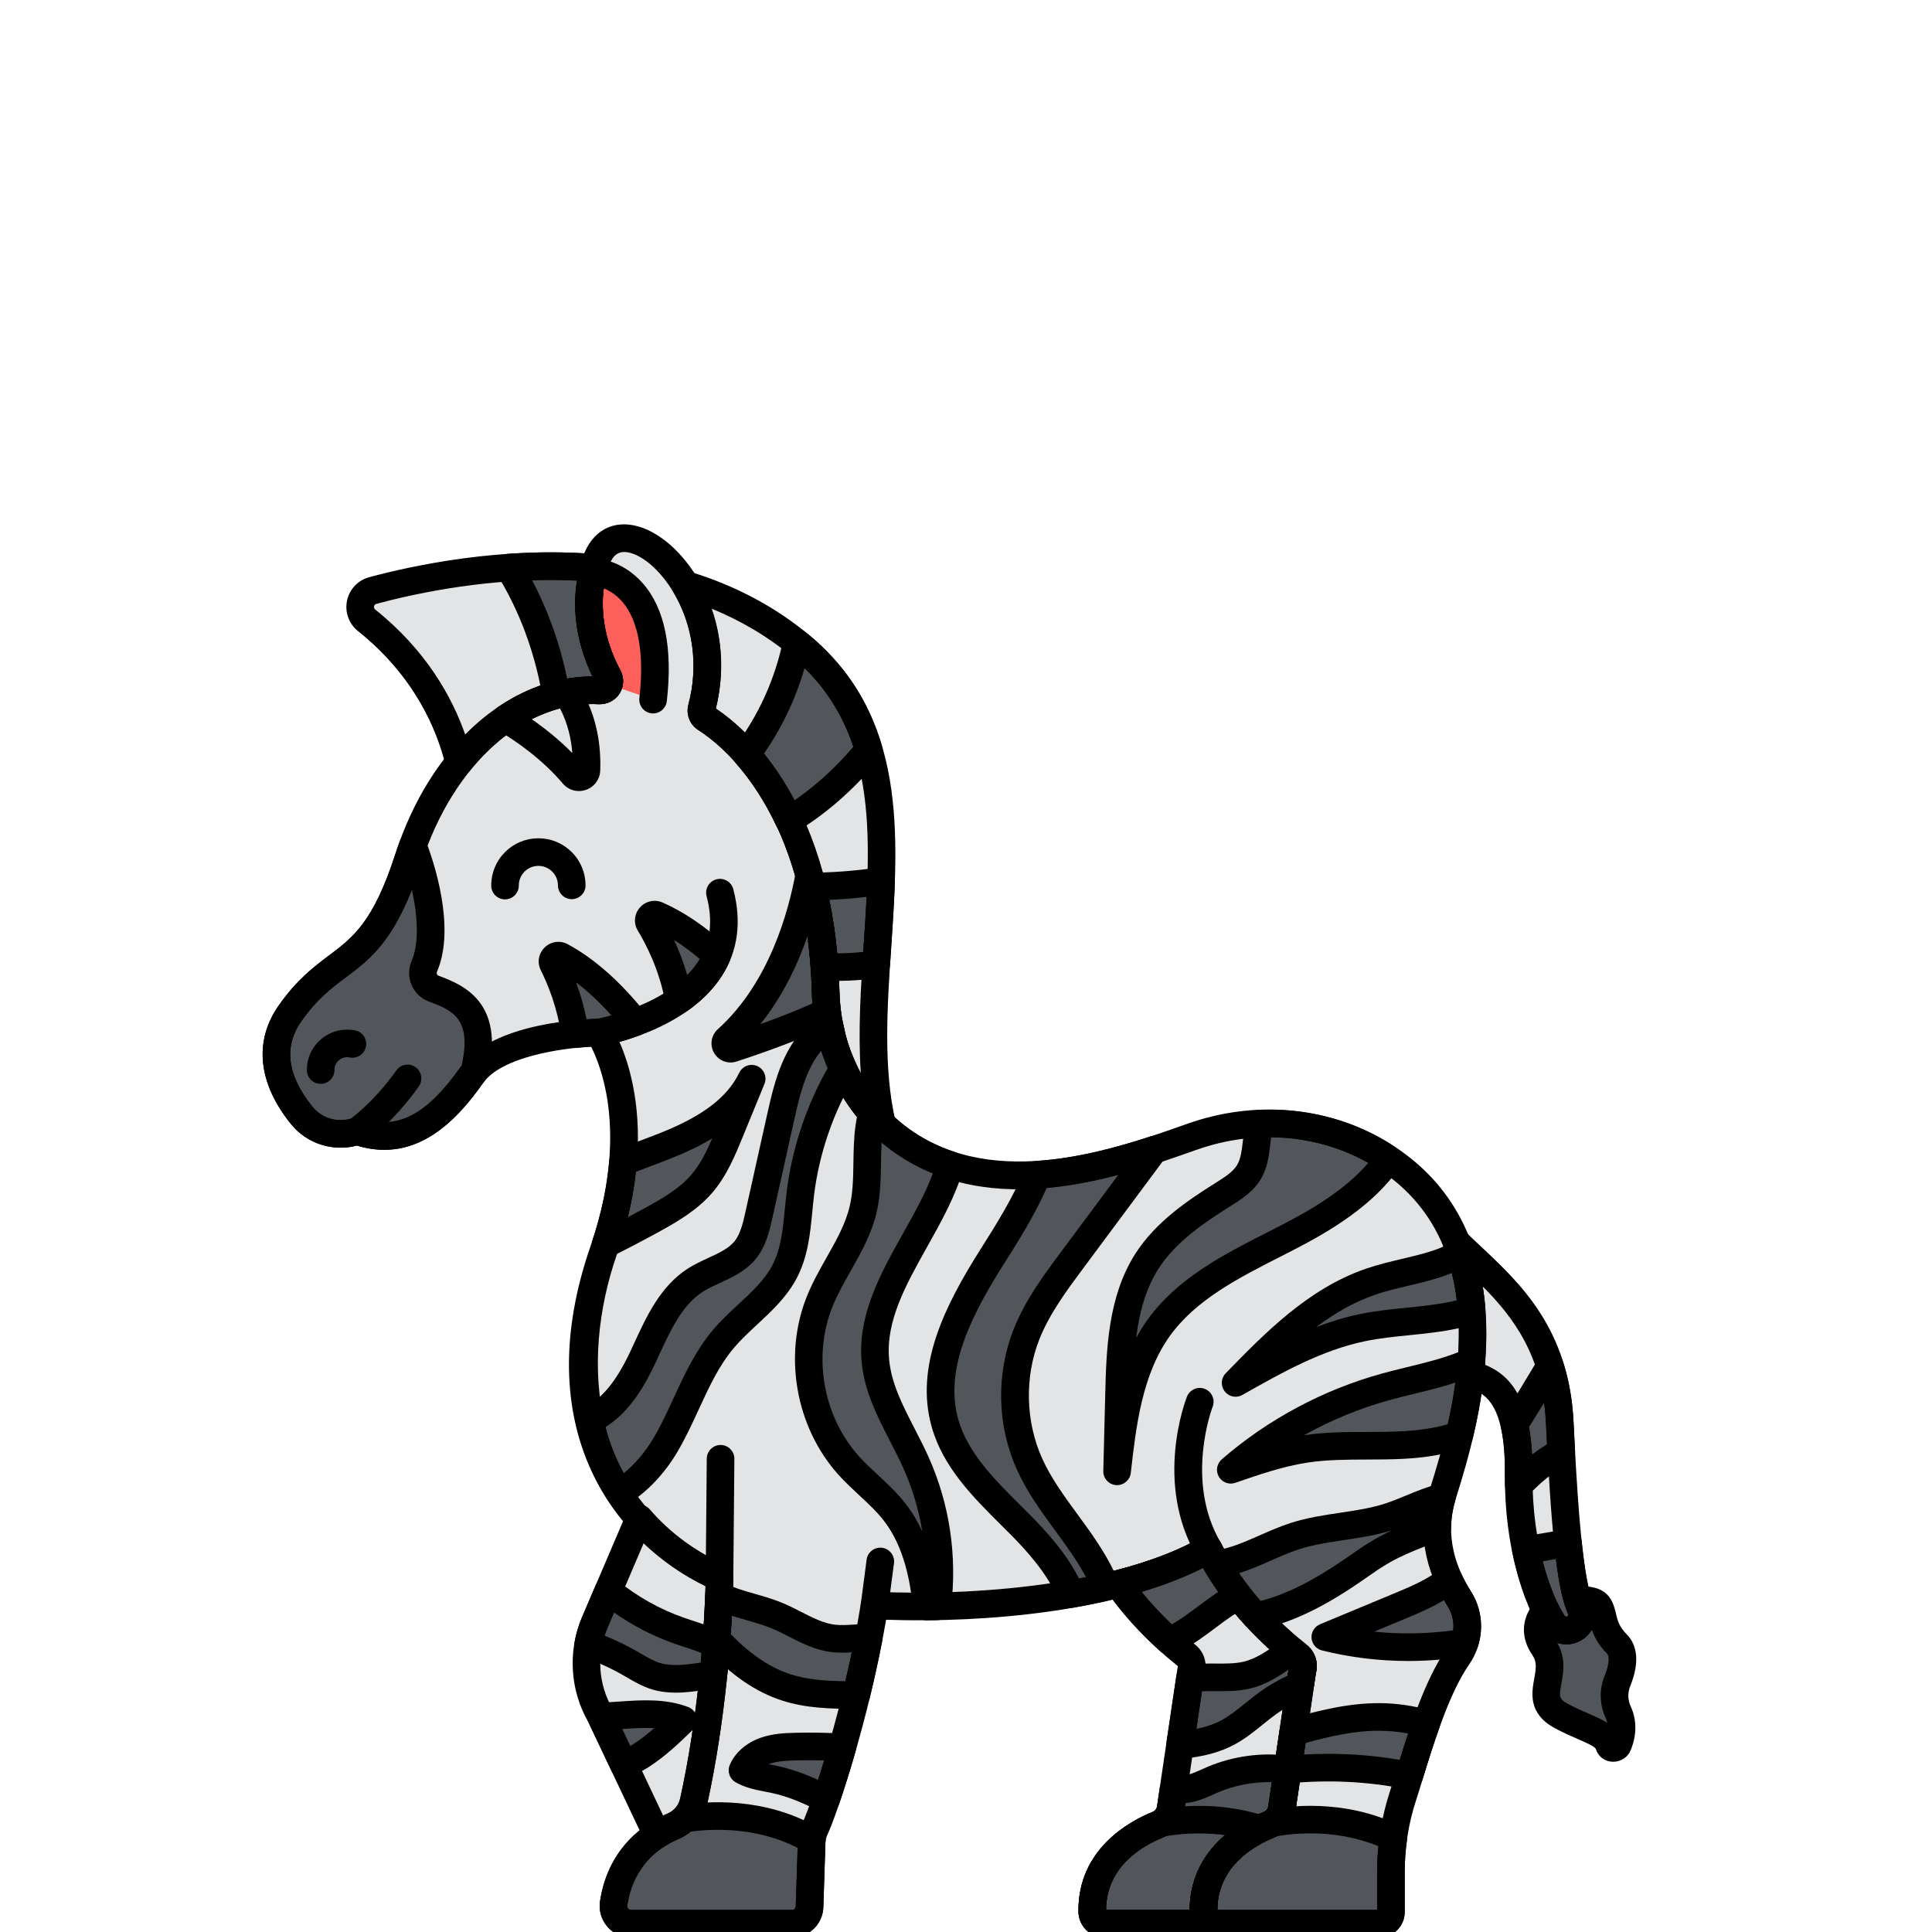 <svg width="350" height="350" xmlns="http://www.w3.org/2000/svg">
 <g>
  <title>background</title>
  <rect x="-1" y="-1" width="352" height="352" id="canvas_background" fill="none"/>
 </g>

 <g>
  <title>Layer 1</title>
  <path d="m109.352,226.549c-10.687,30.804 3.248,51.396 20.994,59.22c-0.164,9.636 -1.425,25.802 -4.678,40.561c-0.442,2.005 -1.805,3.704 -3.696,4.503c-3.607,1.524 -9.474,5.295 -10.798,13.958c-0.297,1.945 1.185,3.71 3.152,3.71l29.144,0c1.721,0 3.132,-1.366 3.188,-3.087l0.374,-11.588c0.028,-0.866 0.23,-1.71 0.595,-2.496c1.841,-3.959 7.824,-21.927 10.798,-40.481c20.487,0.976 45.779,-1.711 60.516,-10.2c3.365,6.576 8.528,13.149 16.208,19.28c0.785,0.627 1.111,1.668 0.793,2.621l-3.722,25.099c-0.233,1.312 -1.113,2.428 -2.35,2.927c-3.83,1.545 -11.954,5.974 -11.846,15.713c0.014,1.217 0.979,2.212 2.197,2.212l29.648,0c1.162,0 2.104,-0.942 2.104,-2.104l0,-7.216c0,-4.689 0.724,-9.349 2.179,-13.806c1.939,-5.943 5.203,-18.43 9.913,-25.22c2.178,-3.14 2.352,-7.299 0.295,-10.52c-2.748,-4.303 -5.448,-10.968 -3.085,-18.645c3.388,-11.01 15.103,-46.309 -11.486,-62.109c-10.216,-6.071 -22.697,-6.894 -33.899,-2.926c-14.03,4.97 -36.072,12.522 -52.659,0.597c-10.635,-7.645 -12.736,-19.593 -12.692,-19.49c-0.585,-2.383 -0.901,-4.83 -0.964,-7.284c-0.875,-34.148 -17.372,-46.863 -21.752,-49.645c-0.625,-0.397 -0.889,-1.155 -0.699,-1.871c5.794,-21.729 -14.938,-39.165 -19.197,-26.466c-2.985,8.9 0.062,16.762 2.256,20.805c0.631,1.162 -0.252,2.543 -1.572,2.475c-14.374,-0.744 -28.364,11.056 -34.606,30.394c-6.732,20.857 -13.139,16.33 -21.438,28.076c-5.024,7.111 -1.47,14.122 2.117,18.548c2.398,2.959 6.404,4.074 10,2.82c8.984,3.146 15.489,-2.663 20.77,-10.138s23.063,-7.718 23.063,-7.718s9.62,14.17 0.835,39.491z" fill="#e3e4e5" id="svg_1"/>
  <path d="m118.314,126.744c2.613,-22.917 -10.854,-23.154 -10.909,-23.155c-2.05,8.153 0.732,15.242 2.777,19.011c0.251,0.462 0.255,0.956 0.095,1.383l8.037,2.761z" fill="#fd605b" id="svg_2"/>
  <path d="m218.025,346.272c-0.099,-9.738 8.034,-14.162 11.857,-15.702c1.229,-0.495 2.105,-1.604 2.336,-2.909l3.724,-25.112c0.318,-0.953 -0.008,-1.994 -0.793,-2.621c-7.679,-6.13 -12.843,-12.703 -16.208,-19.28c-4.581,2.638 -10.191,4.708 -16.35,6.29c3.122,4.443 7.179,8.819 12.405,12.99c0.785,0.627 1.111,1.668 0.793,2.621l-3.724,25.112c-0.232,1.305 -1.107,2.414 -2.336,2.909c-3.823,1.54 -11.956,5.964 -11.857,15.702c0.012,1.225 0.974,2.228 2.199,2.228l20.153,0c-1.226,0 -2.187,-1.003 -2.199,-2.228z" fill="#e3e4e5" id="svg_3"/>
  <path d="m121.972,330.832c1.891,-0.799 3.254,-2.498 3.696,-4.503c3.253,-14.758 4.514,-30.925 4.678,-40.561c-5.45,-2.403 -10.473,-5.994 -14.533,-10.709l-8.065,18.863c-2.347,5.49 -1.951,11.767 1.067,16.918l10.206,21.553c1.052,-0.679 2.069,-1.189 2.951,-1.561z" fill="#e3e4e5" id="svg_4"/>
  <path d="m286.334,291.287c-2.073,-4.471 -2.985,-17.833 -3.777,-33.673c-0.902,-18.041 -11.725,-25.654 -18.742,-32.613c3.111,7.678 3.393,16.2 2.527,23.979c3.859,1.043 8.919,3.232 8.784,18.033c-0.124,13.609 3.744,23.323 6.229,27.081c0.677,1.024 1.923,1.505 3.112,1.197c1.743,-0.452 2.625,-2.369 1.867,-4.004z" fill="#e3e4e5" id="svg_5"/>
  <g fill="#52565b" id="svg_6">
   <path d="m251.974,346.39l0,-7.209c0,-2.091 0.155,-4.174 0.445,-6.238c-9.432,-4.635 -19.265,-3.201 -21.947,-2.681c-0.187,0.118 -0.381,0.225 -0.59,0.309c-3.823,1.54 -11.956,5.964 -11.857,15.702c0.012,1.225 0.974,2.228 2.199,2.228l29.647,0c1.165,-0.001 2.103,-0.946 2.103,-2.111z" id="svg_7"/>
   <path d="m218.025,346.272c-0.086,-8.483 6.073,-12.932 10.19,-14.956c-8.048,-2.605 -15.598,-1.501 -17.896,-1.056c-0.187,0.118 -0.381,0.225 -0.59,0.309c-3.823,1.54 -11.956,5.964 -11.857,15.702c0.012,1.225 0.974,2.228 2.199,2.228l20.153,0c-1.226,0.001 -2.187,-1.002 -2.199,-2.227z" id="svg_8"/>
   <path d="m123.972,329.459c-0.565,0.576 -1.237,1.051 -2,1.373c-3.608,1.524 -9.477,5.297 -10.799,13.964c-0.296,1.942 1.188,3.704 3.153,3.704l29.144,0c1.721,0 3.132,-1.366 3.188,-3.087l0.374,-11.588c0.005,-0.162 0.023,-0.323 0.04,-0.483c-8.954,-5.301 -18.8,-4.567 -23.1,-3.883z" id="svg_9"/>
   <path d="m85.454,194.777c0.152,-0.215 0.317,-0.423 0.489,-0.627c2.603,-10.844 -2.596,-13.244 -7.386,-15.06c-1.624,-0.616 -2.374,-2.437 -1.689,-4.033c3.185,-7.414 -1.131,-19.417 -2.075,-21.864c-0.274,0.748 -0.54,1.504 -0.789,2.277c-6.731,20.857 -13.138,16.33 -21.437,28.076c-5.024,7.111 -1.47,14.122 2.117,18.548c2.398,2.958 6.404,4.074 10,2.82c8.984,3.146 15.489,-2.663 20.77,-10.137z" id="svg_10"/>
   <path d="m104.169,187.35c2.582,-0.266 4.347,-0.291 4.347,-0.291s2.866,-0.498 6.553,-1.862c-3.391,-4.273 -7.991,-9.018 -13.409,-11.944c-0.904,-0.488 -1.915,0.479 -1.455,1.398c1.361,2.72 3.221,7.242 3.964,12.699z" id="svg_11"/>
   <path d="m122.983,181.156c2.871,-2.003 5.447,-4.618 6.903,-8.01c-3.142,-2.866 -6.833,-5.594 -10.867,-7.36c-0.941,-0.412 -1.869,0.636 -1.335,1.513c1.727,2.842 4.224,7.778 5.299,13.857z" id="svg_12"/>
   <path d="m149.576,179.778c-0.212,-8.262 -1.343,-15.259 -2.991,-21.175c-1.262,6.945 -4.917,20.737 -14.863,29.695c-0.772,0.696 -0.066,1.95 0.923,1.629c4.36,-1.414 10.919,-3.717 17.204,-6.596c-0.15,-1.178 -0.242,-2.365 -0.273,-3.553z" id="svg_13"/>
   <path d="m293.011,304.527c0.9,-2.22 1.535,-5.055 -0.092,-6.694c-4.547,-4.579 -0.551,-8.136 -7.113,-7.986c0.168,0.541 0.342,1.039 0.529,1.44c0.758,1.634 -0.124,3.552 -1.868,4.004c-1.189,0.308 -2.434,-0.173 -3.112,-1.197c-0.395,-0.597 -0.827,-1.362 -1.27,-2.252l-0.075,0.026c-0.511,0.529 -0.923,1.142 -1.169,1.841c-0.452,1.288 -0.425,2.886 0.819,4.704c3.318,4.848 -2.757,9.273 3.231,12.479c4.489,2.404 7.916,2.944 8.614,5.259c0.208,0.692 1.306,0.674 1.588,-0.013c0.677,-1.649 1.06,-3.784 0.065,-5.94c-0.825,-1.788 -0.906,-3.802 -0.147,-5.671z" id="svg_14"/>
   <path d="m282.557,257.614c-0.19,-3.802 -0.825,-7.137 -1.768,-10.104c-2.102,3.546 -4.255,7.062 -6.444,10.555c0.521,2.308 0.815,5.23 0.781,8.948c-0.006,0.676 0.005,1.334 0.018,1.99c0.805,-0.743 1.585,-1.528 2.394,-2.252c1.623,-1.452 3.416,-2.673 5.302,-3.752c-0.098,-1.757 -0.191,-3.552 -0.283,-5.385z" id="svg_15"/>
   <path d="m281.354,294.093c0.677,1.024 1.923,1.505 3.112,1.198c1.744,-0.452 2.626,-2.369 1.868,-4.004c-0.986,-2.127 -1.708,-6.284 -2.281,-11.747c-2.539,0.419 -5.078,0.838 -7.616,1.257c1.323,6.378 3.383,10.976 4.917,13.296z" id="svg_16"/>
   <path d="m250.026,311.043c-5.348,-0.045 -10.598,1.286 -15.75,2.744l-1.008,6.799c7.296,-0.718 14.697,-0.368 21.886,1.067c0.05,0.01 0.1,0.022 0.15,0.032c0.85,-2.777 1.87,-6.093 3.061,-9.425c-2.708,-0.778 -5.521,-1.194 -8.339,-1.217z" id="svg_17"/>
   <path d="m262.489,286.2c-2.364,1.921 -5.373,3.275 -8.219,4.46c-4.726,1.967 -9.451,3.935 -14.177,5.902c8.228,2.065 16.882,2.399 25.248,0.996c0.84,-2.625 0.548,-5.533 -0.979,-7.925c-0.65,-1.016 -1.295,-2.169 -1.873,-3.433z" id="svg_18"/>
   <path d="m256.815,277.981c1.18,-0.467 2.369,-0.909 3.562,-1.343c0.026,-1.719 0.281,-3.518 0.826,-5.377c-3.198,0.79 -6.27,2.442 -9.445,3.479c-5.532,1.807 -11.536,1.745 -17.081,3.51c-4.816,1.534 -9.264,4.433 -14.234,5.118c1.875,3.177 4.191,6.339 7.035,9.437c6.206,-1.304 12.018,-4.512 17.3,-8.132c1.887,-1.294 3.738,-2.649 5.726,-3.782c2.014,-1.148 4.155,-2.057 6.311,-2.91z" id="svg_19"/>
   <path d="m251.057,251.231c-10.325,2.839 -19.999,8.017 -28.088,15.033c4.449,-1.539 8.929,-3.086 13.585,-3.783c5.909,-0.885 11.931,-0.376 17.896,-0.717c3.351,-0.191 6.78,-0.697 9.938,-1.801c0.949,-3.984 1.796,-8.527 2.173,-13.293c-4.803,2.189 -10.338,3.14 -15.504,4.561z" id="svg_20"/>
   <path d="m264.592,227.105c-1.497,0.826 -3.106,1.482 -4.729,1.994c-3.802,1.199 -7.778,1.796 -11.549,3.087c-9.741,3.335 -17.297,10.963 -24.475,18.344c7.318,-4.14 14.792,-8.332 23.028,-10.023c5.537,-1.137 11.267,-1.108 16.789,-2.316c0.989,-0.217 1.98,-0.486 2.956,-0.807c-0.267,-3.473 -0.905,-6.939 -2.02,-10.279z" id="svg_21"/>
   <path d="m249.79,208.88c-6.619,-3.934 -14.189,-5.651 -21.745,-5.302c-0.143,1.21 -0.286,2.419 -0.429,3.629c-0.205,1.731 -0.427,3.517 -1.298,5.026c-1.075,1.863 -2.987,3.056 -4.808,4.199c-5.17,3.243 -10.358,6.824 -13.67,11.95c-4.555,7.049 -4.907,15.92 -5.118,24.31c-0.116,4.618 -0.232,9.237 -0.349,13.855c1.023,-9.063 2.209,-18.568 7.524,-25.98c5.622,-7.84 14.887,-12.012 23.461,-16.435c6.868,-3.543 13.915,-7.892 18.174,-14.13c-0.57,-0.379 -1.135,-0.761 -1.742,-1.122z" id="svg_22"/>
   <path d="m199.599,285.853c-3.492,-7.357 -9.717,-13.168 -13.072,-20.588c-3.32,-7.341 -3.532,-16.028 -0.576,-23.523c1.946,-4.933 5.145,-9.253 8.309,-13.51c4.94,-6.647 9.881,-13.295 14.821,-19.942c-6.393,2.08 -13.726,4.04 -21.164,4.518c-2.074,5.139 -5.16,10.081 -8.119,14.754c-5.785,9.138 -11.546,19.838 -8.609,30.247c2.096,7.43 8.188,12.908 13.63,18.385c3.653,3.677 7.254,7.883 9.193,12.586c2.138,-0.374 4.24,-0.797 6.288,-1.272c-0.208,-0.566 -0.447,-1.119 -0.701,-1.655z" id="svg_23"/>
   <path d="m169.798,291.006c1.088,-8.779 -0.209,-17.858 -3.816,-25.94c-2.726,-6.109 -6.774,-11.868 -7.395,-18.529c-1.18,-12.663 10.212,-23.63 13.523,-35.492c-3.072,-1.01 -6.055,-2.464 -8.878,-4.493c-2.068,-1.487 -3.81,-3.137 -5.279,-4.828c-0.198,0.813 -0.366,1.634 -0.482,2.463c-0.697,4.958 0.048,10.085 -1.115,14.956c-1.426,5.974 -5.556,10.918 -7.854,16.614c-3.971,9.842 -1.846,21.863 5.259,29.746c2.653,2.944 5.911,5.327 8.337,8.46c3.744,4.836 5.127,10.896 5.795,17.07c0.633,-0.007 1.268,-0.015 1.905,-0.027z" id="svg_24"/>
   <path d="m152.758,193.63c-1.745,-3.792 -2.239,-6.618 -2.217,-6.568c-0.108,-0.44 -0.197,-0.885 -0.287,-1.33c-2.08,1.316 -3.819,3.259 -5.058,5.405c-2.036,3.523 -2.947,7.565 -3.831,11.537c-1.292,5.806 -2.585,11.613 -3.878,17.419c-0.501,2.249 -1.043,4.588 -2.498,6.374c-2.245,2.757 -6.073,3.545 -9.062,5.471c-4.828,3.111 -7.077,8.864 -9.522,14.061c-2.15,4.57 -5.156,9.344 -9.667,11.254c1.114,4.941 3.02,9.349 5.507,13.196c3.39,-2.023 6.304,-5.267 8.324,-8.696c3.701,-6.283 5.757,-13.576 10.454,-19.153c3.594,-4.266 8.631,-7.393 11.178,-12.355c2.182,-4.253 2.212,-9.231 2.788,-13.976c0.969,-7.98 3.647,-15.741 7.769,-22.639z" id="svg_25"/>
   <path d="m120.969,207.396c-2.675,1.079 -5.426,2.046 -8.112,3.127c-0.365,4.387 -1.308,9.35 -3.121,14.859c2.852,-1.425 5.678,-2.901 8.471,-4.437c3.231,-1.776 6.487,-3.677 8.899,-6.465c2.356,-2.722 3.76,-6.117 5.126,-9.448c1.314,-3.205 2.628,-6.41 3.942,-9.615c-2.856,5.958 -9.078,9.508 -15.205,11.979z" id="svg_26"/>
   <path d="m129.236,303.416c0.19,-1.865 0.352,-3.678 0.49,-5.43c-2.022,-1.139 -4.348,-1.761 -6.562,-2.531c-4.704,-1.634 -9.108,-4.113 -12.967,-7.259l-2.448,5.726c-0.545,1.276 -0.936,2.595 -1.187,3.931c2.566,0.917 5.06,2.033 7.428,3.38c1.562,0.889 3.094,1.877 4.811,2.406c3.353,1.035 6.906,0.203 10.435,-0.223z" id="svg_27"/>
   <path d="m108.862,310.942l4.137,8.737c1.083,-0.457 2.129,-1.011 3.117,-1.64c2.823,-1.797 5.251,-4.138 7.658,-6.462c-4.676,-1.766 -9.869,-0.796 -14.912,-0.635z" id="svg_28"/>
   <path d="m235.535,305.298l0.408,-2.749c0.318,-0.953 -0.008,-1.994 -0.793,-2.621c-0.391,-0.312 -0.771,-0.626 -1.149,-0.941c-2.56,1.836 -5.074,3.743 -8.104,4.469c-3.331,0.798 -7.036,0.099 -10.335,0.632l-1.787,12.048c3.033,-0.266 6,-0.862 8.666,-2.289c2.64,-1.414 4.806,-3.554 7.234,-5.307c1.814,-1.31 3.791,-2.388 5.86,-3.242z" id="svg_29"/>
   <path d="m218.942,280.649c-4.581,2.638 -10.191,4.708 -16.35,6.29c2.466,3.51 5.528,6.977 9.277,10.335c0.311,-0.144 0.619,-0.291 0.923,-0.448c4.1,-2.108 7.547,-5.628 11.563,-7.71c-2.176,-2.799 -3.963,-5.633 -5.413,-8.467z" id="svg_30"/>
   <path d="m218.025,346.272c-0.099,-9.738 8.034,-14.162 11.857,-15.702c1.229,-0.495 2.105,-1.604 2.336,-2.909l1.055,-7.113c-4.588,-0.576 -9.33,0.044 -13.587,1.853c-1.209,0.513 -2.385,1.12 -3.651,1.471c-1.135,0.315 -2.295,0.406 -3.463,0.366l-0.508,3.423c-0.232,1.304 -1.107,2.414 -2.336,2.909c-3.823,1.54 -11.956,5.964 -11.857,15.702c0.013,1.225 0.974,2.228 2.199,2.228l20.153,0c-1.225,0 -2.186,-1.003 -2.198,-2.228z" id="svg_31"/>
   <path d="m152.607,316.542c-2.792,-0.147 -5.59,-0.195 -8.385,-0.133c-1.876,0.041 -3.782,0.135 -5.556,0.749c-1.773,0.614 -3.422,1.822 -4.16,3.547c1.776,1.021 3.879,1.241 5.88,1.677c3.257,0.709 6.318,2.027 9.283,3.57c0.869,-2.538 1.886,-5.745 2.938,-9.41z" id="svg_32"/>
   <path d="m157.388,296.697c-2.088,-0.006 -4.308,0.352 -6.376,0.121c-3.761,-0.418 -6.964,-2.816 -10.476,-4.227c-3.318,-1.333 -7.164,-1.932 -10.284,-3.494c-0.089,2.385 -0.235,5.033 -0.447,7.875c3.621,3.843 7.698,7.121 12.671,8.725c4.051,1.306 8.375,1.378 12.64,1.378c0.808,-3.316 1.582,-6.808 2.272,-10.378z" id="svg_33"/>
  </g>
  <path d="m127.125,128.262c-0.191,0.715 0.074,1.474 0.699,1.87c4.38,2.782 20.878,15.497 21.752,49.645c0.063,2.453 0.379,4.9 0.964,7.284c-0.039,-0.091 1.59,9.167 9.245,16.599c-6.491,-28.139 11.058,-65.007 -14.65,-86.568c-6.417,-5.382 -13.623,-8.936 -21.043,-11.184c3.419,5.665 5.351,13.663 3.033,22.354z" fill="#e3e4e5" id="svg_34"/>
  <path d="m110.183,122.6c-2.105,-3.879 -4.98,-11.277 -2.574,-19.731c-16.454,-1.33 -31.893,1.908 -40.078,4.114c-2.442,0.658 -3.09,3.812 -1.115,5.392c10.917,8.734 15.119,19.05 16.739,25.706c6.989,-8.695 16.141,-13.487 25.457,-13.006c1.319,0.069 2.201,-1.313 1.571,-2.475z" fill="#e3e4e5" id="svg_35"/>
  <path d="m100.758,125.924c2.574,-0.683 5.206,-0.986 7.852,-0.849c1.321,0.068 2.203,-1.313 1.572,-2.475c-2.105,-3.879 -4.98,-11.277 -2.574,-19.731c-5.313,-0.43 -10.515,-0.378 -15.407,-0.044c2.952,4.746 6.784,12.558 8.557,23.099z" fill="#52565b" id="svg_36"/>
  <path d="m145.135,117.092c-0.269,-0.225 -0.547,-0.429 -0.818,-0.648c-1.059,5.198 -3.499,12.784 -9.102,20.214c2.542,2.895 5.289,6.803 7.7,11.951c3.805,-2.306 9.253,-6.334 14.464,-12.771c-2.066,-6.959 -5.792,-13.335 -12.244,-18.746z" fill="#52565b" id="svg_37"/>
  <path d="m147.114,160.599c1.062,4.283 1.844,9.111 2.228,14.522c3.252,0.192 6.45,-0.021 9.397,-0.442c0.323,-5.036 0.709,-10.098 0.878,-15.086c-4.78,0.757 -9.26,0.974 -12.503,1.006z" fill="#52565b" id="svg_38"/>
  <path d="m249.87,351l-29.646,0c-2.565,0 -4.673,-2.109 -4.699,-4.702c-0.116,-11.361 9.349,-16.405 13.423,-18.047c0.072,-0.028 0.134,-0.068 0.196,-0.107c0.261,-0.164 0.549,-0.277 0.852,-0.336c2.967,-0.576 13.432,-2.069 23.526,2.891c0.97,0.477 1.523,1.522 1.373,2.592c-0.279,1.985 -0.42,3.967 -0.42,5.89l0,7.21c-0.001,2.541 -2.066,4.609 -4.605,4.609zm-29.346,-5l28.95,0l0,-6.82c0,-1.549 0.082,-3.128 0.243,-4.717c-7.782,-3.226 -15.544,-2.321 -18.371,-1.821c-0.18,0.096 -0.356,0.178 -0.533,0.248c-3.835,1.546 -10.235,5.296 -10.289,13.11z" id="svg_39"/>
  <path d="m220.224,351l-20.154,0c-2.565,0 -4.673,-2.109 -4.699,-4.702c-0.116,-11.361 9.349,-16.405 13.423,-18.047c0.417,-0.167 0.727,-0.561 0.809,-1.025l3.712,-25.044c0.017,-0.113 0.042,-0.227 0.074,-0.337c-5.117,-4.092 -9.438,-8.623 -12.844,-13.469c-0.472,-0.672 -0.584,-1.532 -0.3,-2.303s0.929,-1.352 1.724,-1.556c6.284,-1.615 11.575,-3.646 15.724,-6.035c0.593,-0.342 1.3,-0.426 1.957,-0.231s1.205,0.649 1.517,1.259c3.478,6.796 8.707,13.009 15.542,18.464c1.535,1.226 2.191,3.255 1.68,5.118l-3.698,24.938c-0.4,2.251 -1.844,4.042 -3.875,4.86c-3.841,1.547 -10.248,5.303 -10.292,13.128c1.239,0.148 2.199,1.203 2.199,2.482c0.001,1.381 -1.119,2.5 -2.499,2.5zm-19.853,-5l15.153,0c0.051,-11.151 9.385,-16.122 13.423,-17.749c0.416,-0.167 0.726,-0.561 0.809,-1.026l3.712,-25.043c0.017,-0.113 0.042,-0.227 0.074,-0.337c-6.62,-5.292 -11.861,-11.275 -15.61,-17.812c-3.23,1.634 -6.958,3.084 -11.134,4.333c2.752,3.406 6.022,6.628 9.757,9.608c1.536,1.227 2.192,3.256 1.68,5.119l-3.698,24.937c-0.399,2.251 -1.843,4.041 -3.875,4.86c-3.837,1.546 -10.237,5.296 -10.291,13.11z" id="svg_40"/>
  <path d="m220.224,351l-20.154,0c-2.565,0 -4.673,-2.109 -4.699,-4.702c-0.116,-11.361 9.349,-16.405 13.423,-18.047c0.072,-0.028 0.134,-0.068 0.197,-0.107c0.261,-0.163 0.549,-0.277 0.851,-0.336c2.295,-0.446 10.458,-1.68 19.143,1.13c0.969,0.314 1.65,1.184 1.724,2.199s-0.477,1.974 -1.391,2.423c-4.005,1.97 -8.756,5.725 -8.793,12.458c1.239,0.148 2.199,1.203 2.199,2.482c0,1.381 -1.12,2.5 -2.5,2.5zm-19.853,-5l15.153,0c0.029,-6.354 3.083,-10.698 6.406,-13.545c-4.863,-0.653 -8.958,-0.128 -10.738,0.188c-0.179,0.095 -0.355,0.177 -0.532,0.247c-3.835,1.546 -10.235,5.296 -10.289,13.11z" id="svg_41"/>
  <path d="m218.944,283.148c-0.86,0 -1.697,-0.443 -2.162,-1.24c-7.756,-13.298 -2.004,-28.259 -1.755,-28.889c0.508,-1.285 1.961,-1.915 3.243,-1.408c1.283,0.506 1.914,1.955 1.41,3.238c-0.052,0.133 -5.092,13.373 1.422,24.539c0.695,1.192 0.292,2.724 -0.9,3.419c-0.397,0.232 -0.83,0.341 -1.258,0.341z" id="svg_42"/>
  <path d="m143.47,351l-29.144,0c-1.657,0 -3.227,-0.722 -4.308,-1.979c-1.089,-1.269 -1.569,-2.945 -1.316,-4.602c1.517,-9.945 8.355,-14.225 12.297,-15.89c0.435,-0.184 0.834,-0.46 1.188,-0.82c0.375,-0.383 0.863,-0.635 1.393,-0.719c4.189,-0.667 14.987,-1.589 24.766,4.2c0.844,0.5 1.318,1.447 1.211,2.423c-0.011,0.098 -0.023,0.195 -0.027,0.295l-0.374,11.586c-0.099,3.087 -2.597,5.506 -5.686,5.506zm-18.375,-19.18c-0.655,0.547 -1.375,0.987 -2.151,1.314c-3.639,1.538 -8.207,4.875 -9.3,12.038c-0.044,0.293 0.085,0.495 0.167,0.59c0.093,0.108 0.258,0.237 0.515,0.237l29.144,0c0.374,0 0.677,-0.293 0.689,-0.667l0.341,-10.56c-7.515,-3.888 -15.564,-3.473 -19.405,-2.952z" id="svg_43"/>
  <path d="m119.02,334.894c-0.229,0 -0.46,-0.031 -0.685,-0.096c-0.692,-0.197 -1.266,-0.684 -1.574,-1.334l-10.16,-21.457c-3.352,-5.792 -3.784,-12.911 -1.151,-19.066l8.065,-18.863c0.339,-0.794 1.064,-1.356 1.917,-1.488c0.854,-0.131 1.713,0.186 2.276,0.84c3.664,4.255 8.383,7.731 13.647,10.053c0.92,0.405 1.508,1.323 1.491,2.33c-0.174,10.249 -1.51,26.417 -4.737,41.056c-0.622,2.821 -2.553,5.165 -5.165,6.268c-0.889,0.376 -1.752,0.833 -2.568,1.359c-0.408,0.262 -0.88,0.398 -1.356,0.398zm2.952,-4.062l0.01,0l-0.01,0zm-5.355,-51.292l-6.57,15.365c-2.027,4.74 -1.681,10.225 0.925,14.672c0.037,0.063 0.071,0.128 0.102,0.193l9.065,19.145c0.285,-0.136 0.572,-0.264 0.861,-0.386c1.121,-0.474 1.953,-1.497 2.227,-2.738c2.982,-13.528 4.308,-28.406 4.584,-38.443c-4.131,-2.014 -7.93,-4.666 -11.194,-7.808z" id="svg_44"/>
  <path d="m130.347,288.269c-0.008,0 -0.015,0 -0.023,0c-1.38,-0.013 -2.49,-1.142 -2.478,-2.522l0.192,-21.497c0.012,-1.373 1.129,-2.478 2.5,-2.478l0.023,0c1.38,0.013 2.49,1.142 2.478,2.522l-0.192,21.497c-0.013,1.373 -1.13,2.478 -2.5,2.478z" id="svg_45"/>
  <path d="m158.428,293.349c-0.109,0 -0.219,-0.007 -0.33,-0.021c-1.369,-0.181 -2.333,-1.437 -2.152,-2.806l1.051,-7.975c0.181,-1.369 1.438,-2.339 2.805,-2.151c1.369,0.181 2.333,1.437 2.152,2.806l-1.051,7.975c-0.165,1.257 -1.239,2.172 -2.475,2.172z" id="svg_46"/>
  <path d="m249.87,351l-29.648,0c-2.561,0 -4.667,-2.102 -4.697,-4.684c-0.126,-11.366 9.337,-16.416 13.411,-18.06c0.423,-0.171 0.739,-0.572 0.824,-1.047l3.71,-25.027c0.017,-0.114 0.042,-0.228 0.074,-0.338c-6.62,-5.292 -11.861,-11.274 -15.609,-17.812c-15.458,7.841 -39.097,10.023 -57.406,9.403c-3.11,17.968 -8.797,34.997 -10.635,38.947c-0.224,0.481 -0.346,0.994 -0.363,1.521l-0.374,11.589c-0.099,3.087 -2.597,5.506 -5.686,5.506l-29.145,0c-1.657,0 -3.227,-0.722 -4.307,-1.979c-1.09,-1.27 -1.57,-2.949 -1.317,-4.608c1.52,-9.943 8.356,-14.22 12.297,-15.884c1.121,-0.474 1.954,-1.497 2.227,-2.738c2.981,-13.528 4.308,-28.406 4.584,-38.443c-16.994,-8.275 -32.137,-29 -20.82,-61.618l2.362,0.819l-2.362,-0.819c4.301,-12.398 3.919,-21.877 2.842,-27.645c-0.771,-4.125 -1.997,-6.995 -2.744,-8.474c-5.403,0.293 -16.215,1.828 -19.591,6.607c-4.59,6.496 -11.914,14.64 -22.84,11.316c-4.364,1.152 -9.057,-0.34 -11.916,-3.867c-6.012,-7.419 -6.799,-15.077 -2.216,-21.564c3.309,-4.683 6.395,-6.999 9.118,-9.043c4.29,-3.221 7.995,-6.002 11.984,-18.358c6.271,-19.429 20.497,-32.16 35.706,-32.16l0.009,0c-2.237,-4.59 -4.794,-12.571 -1.785,-21.541c1.627,-4.853 5.547,-6.992 10.234,-5.583c8.466,2.546 17.962,16.586 13.892,32.942c5.674,3.795 21.524,17.426 22.393,51.354c0.06,2.308 0.36,4.579 0.893,6.752c0.022,0.088 0.039,0.177 0.05,0.265c0.132,0.673 2.34,11.082 11.673,17.791c15.764,11.332 37.424,3.66 50.365,-0.924c12.239,-4.338 25.364,-3.193 36.011,3.134c27.631,16.42 16.513,52.341 12.86,64.145l-0.262,0.849c-2.09,6.791 0.371,12.756 2.803,16.563c2.583,4.045 2.447,9.262 -0.348,13.29c-3.661,5.277 -6.532,14.654 -8.432,20.858c-0.428,1.397 -0.814,2.657 -1.159,3.713c-1.364,4.181 -2.056,8.565 -2.056,13.03l0,7.216c0,2.541 -2.065,4.606 -4.604,4.606zm-29.346,-5l28.95,0l0,-6.82c0,-4.993 0.775,-9.898 2.303,-14.581c0.336,-1.031 0.713,-2.262 1.131,-3.626c1.991,-6.501 5,-16.326 9.104,-22.244c1.642,-2.367 1.737,-5.408 0.242,-7.749c-3,-4.698 -6.02,-12.106 -3.368,-20.726l0.265,-0.855c3.721,-12.023 13.606,-43.962 -10.638,-58.368c-9.365,-5.566 -20.951,-6.557 -31.786,-2.72c-13.863,4.91 -37.066,13.129 -54.954,0.271c-9.342,-6.717 -13.071,-17.123 -13.61,-20.938l-0.05,0.013c-0.619,-2.52 -0.967,-5.149 -1.035,-7.814c-0.834,-32.559 -15.974,-44.665 -20.594,-47.6c-1.539,-0.976 -2.251,-2.835 -1.773,-4.626c3.72,-13.952 -4.593,-25.677 -10.359,-27.41c-2.043,-0.618 -3.295,0.119 -4.054,2.384c-2.702,8.055 0.145,15.247 2.083,18.817c0.721,1.328 0.67,2.944 -0.133,4.219c-0.807,1.279 -2.25,1.995 -3.766,1.945c-13.428,-0.707 -26.338,10.824 -32.097,28.665c-4.476,13.867 -8.976,17.245 -13.74,20.821c-2.664,2 -5.181,3.889 -8.036,7.93c-3.266,4.624 -2.587,9.85 2.018,15.531c1.721,2.125 4.631,2.941 7.235,2.034c0.534,-0.186 1.116,-0.187 1.649,0.001c6.399,2.242 11.752,-0.518 17.902,-9.221c5.847,-8.275 23.12,-8.748 25.07,-8.775c0.864,0.025 1.63,0.4 2.103,1.096c0.421,0.621 10.22,15.509 1.128,41.714c-6.587,18.986 -5.396,45.074 19.641,56.113c0.92,0.405 1.508,1.323 1.491,2.33c-0.174,10.249 -1.51,26.417 -4.737,41.056c-0.622,2.821 -2.553,5.165 -5.165,6.268c-3.638,1.537 -8.205,4.872 -9.3,12.033c-0.045,0.296 0.085,0.5 0.167,0.596c0.093,0.107 0.257,0.236 0.514,0.236l29.145,0c0.374,0 0.677,-0.293 0.689,-0.667l0.374,-11.589c0.039,-1.204 0.317,-2.371 0.827,-3.469c1.83,-3.932 7.668,-21.55 10.598,-39.822c0.201,-1.258 1.312,-2.153 2.587,-2.102c17.902,0.853 44.135,-1.221 59.149,-9.869c0.594,-0.341 1.301,-0.424 1.957,-0.231c0.657,0.194 1.205,0.649 1.517,1.259c3.478,6.796 8.707,13.009 15.542,18.464c1.535,1.226 2.191,3.255 1.68,5.118l-3.695,24.923c-0.401,2.259 -1.85,4.056 -3.887,4.879c-3.837,1.547 -10.23,5.297 -10.284,13.106z" id="svg_47"/>
  <path d="m64.687,207.414c-0.8,0 -1.587,-0.383 -2.07,-1.095c-0.775,-1.142 -0.479,-2.694 0.66,-3.471c0.098,-0.068 4.363,-3.05 8.512,-8.923c0.797,-1.128 2.358,-1.396 3.484,-0.6c1.128,0.797 1.396,2.356 0.6,3.484c-4.734,6.701 -9.579,10.033 -9.783,10.172c-0.431,0.293 -0.92,0.433 -1.403,0.433z" id="svg_48"/>
  <path d="m118.317,129.244c-0.094,0 -0.19,-0.005 -0.286,-0.016c-1.372,-0.157 -2.357,-1.396 -2.201,-2.768c0.911,-7.989 -0.152,-14.013 -3.073,-17.418c-2.406,-2.805 -5.297,-2.949 -5.419,-2.954c-1.367,-0.054 -2.454,-1.197 -2.417,-2.565c0.037,-1.355 1.13,-2.434 2.482,-2.434l0.036,0c0.206,0.003 5.089,0.122 8.992,4.558c3.998,4.543 5.467,11.736 4.368,21.38c-0.147,1.276 -1.228,2.217 -2.482,2.217z" id="svg_49"/>
  <path d="m108.514,189.559c-1.195,0 -2.251,-0.859 -2.461,-2.076c-0.234,-1.361 0.68,-2.653 2.04,-2.888c0.129,-0.022 13.268,-2.396 18.462,-10.489c2.168,-3.378 2.643,-7.223 1.452,-11.754c-0.351,-1.336 0.447,-2.702 1.782,-3.054c1.34,-0.349 2.703,0.447 3.054,1.782c1.547,5.886 0.843,11.184 -2.091,15.744c-6.4,9.946 -21.185,12.591 -21.811,12.698c-0.144,0.025 -0.286,0.037 -0.427,0.037z" id="svg_50"/>
  <path d="m58.091,196.354c-1.375,0 -2.492,-1.11 -2.5,-2.487c-0.011,-2.14 0.912,-4.169 2.531,-5.567c1.621,-1.398 3.764,-2.01 5.876,-1.692l0.227,0.035c1.364,0.212 2.299,1.489 2.088,2.854s-1.48,2.297 -2.854,2.088l-0.221,-0.034c-0.911,-0.146 -1.549,0.275 -1.849,0.535c-0.3,0.259 -0.804,0.832 -0.799,1.757c0.007,1.381 -1.106,2.506 -2.487,2.513c-0.003,-0.002 -0.007,-0.002 -0.012,-0.002z" id="svg_51"/>
  <path d="m91.487,162.93c-1.377,0 -2.495,-1.113 -2.5,-2.491c-0.008,-2.283 0.875,-4.433 2.483,-6.053c1.609,-1.619 3.752,-2.515 6.036,-2.522l0.028,0c2.272,0 4.411,0.881 6.023,2.483c1.62,1.609 2.516,3.753 2.523,6.036c0.004,1.381 -1.111,2.503 -2.492,2.508c-0.002,0 -0.005,0 -0.008,0c-1.377,0 -2.496,-1.114 -2.5,-2.492c-0.003,-0.947 -0.375,-1.837 -1.047,-2.505c-0.669,-0.664 -1.557,-1.03 -2.5,-1.03c-0.004,0 -0.007,0 -0.012,0c-0.947,0.003 -1.836,0.375 -2.504,1.047c-0.667,0.672 -1.034,1.563 -1.03,2.511c0.004,1.381 -1.111,2.504 -2.492,2.509c-0.002,-0.001 -0.005,-0.001 -0.008,-0.001z" id="svg_52"/>
  <path d="m159.786,206.16c-0.635,0 -1.264,-0.241 -1.743,-0.706c-6.294,-6.112 -9.418,-14.268 -9.868,-17.812l-0.063,0.016c-0.619,-2.52 -0.967,-5.149 -1.035,-7.815c-0.834,-32.558 -15.974,-44.664 -20.594,-47.599c-1.538,-0.976 -2.251,-2.834 -1.773,-4.624c1.862,-6.987 0.857,-14.43 -2.758,-20.419c-0.535,-0.886 -0.469,-2.01 0.167,-2.827c0.635,-0.816 1.709,-1.157 2.699,-0.857c8.332,2.524 15.708,6.447 21.924,11.66c17.501,14.679 16.085,35.819 14.716,56.264c-0.724,10.802 -1.471,21.972 0.763,31.659c0.249,1.08 -0.243,2.194 -1.208,2.739c-0.384,0.216 -0.807,0.321 -1.227,0.321zm-6.768,-19.43c0.073,0.372 0.767,3.677 2.929,7.694c-0.53,-7.617 0.002,-15.56 0.522,-23.319c1.345,-20.083 2.615,-39.052 -12.94,-52.099c-4.293,-3.6 -9.204,-6.533 -14.652,-8.756c1.998,5.723 2.306,12.052 0.805,18.109c5.673,3.794 21.525,17.423 22.394,51.353c0.06,2.309 0.36,4.58 0.893,6.753c0.021,0.089 0.037,0.178 0.049,0.265zm-25.893,-58.467l0.01,0l-0.01,0z" id="svg_53"/>
  <path d="m83.153,140.581c-0.181,0 -0.363,-0.02 -0.543,-0.06c-0.929,-0.207 -1.661,-0.924 -1.886,-1.849c-1.606,-6.599 -5.664,-16.179 -15.872,-24.346c-1.656,-1.325 -2.416,-3.437 -1.983,-5.512c0.432,-2.068 1.968,-3.695 4.01,-4.246c7.997,-2.154 23.944,-5.562 40.931,-4.192c0.746,0.061 1.426,0.452 1.853,1.067s0.555,1.389 0.35,2.109c-2.192,7.702 0.542,14.492 2.367,17.854c0.721,1.328 0.67,2.944 -0.133,4.219c-0.807,1.279 -2.25,1.995 -3.766,1.945c-8.33,-0.427 -16.864,3.97 -23.379,12.075c-0.48,0.6 -1.201,0.936 -1.949,0.936zm16.615,-35.521c-13.266,0 -25.125,2.596 -31.588,4.338c-0.228,0.062 -0.368,0.209 -0.416,0.439c-0.034,0.163 -0.024,0.396 0.212,0.586c9.203,7.363 13.902,15.798 16.298,22.647c6.7,-6.772 14.867,-10.523 23.068,-10.527c-1.859,-3.819 -3.985,-10.1 -2.805,-17.368c-1.604,-0.078 -3.197,-0.115 -4.769,-0.115zm8.217,18.733l0.01,0l-0.01,0z" id="svg_54"/>
  <path d="m100.758,128.424c-0.476,0 -0.947,-0.136 -1.354,-0.398c-0.591,-0.381 -0.994,-0.993 -1.111,-1.687c-1.712,-10.179 -5.412,-17.688 -8.214,-22.193c-0.463,-0.745 -0.502,-1.679 -0.102,-2.46c0.399,-0.78 1.18,-1.295 2.055,-1.354c5.472,-0.374 10.779,-0.357 15.779,0.046c0.746,0.061 1.426,0.452 1.853,1.067s0.555,1.389 0.35,2.109c-2.192,7.702 0.542,14.492 2.367,17.854c0.721,1.328 0.67,2.944 -0.133,4.219c-0.807,1.279 -2.25,1.995 -3.766,1.945c-2.323,-0.123 -4.707,0.139 -7.083,0.769c-0.212,0.055 -0.427,0.083 -0.641,0.083zm-4.362,-23.307c2.334,4.417 4.815,10.403 6.346,17.82c1.538,-0.261 3.076,-0.393 4.601,-0.395c-1.859,-3.819 -3.985,-10.099 -2.805,-17.367c-2.641,-0.128 -5.362,-0.148 -8.142,-0.058z" id="svg_55"/>
  <path d="m142.916,151.109c-0.243,0 -0.487,-0.035 -0.724,-0.107c-0.679,-0.205 -1.239,-0.689 -1.54,-1.332c-2.018,-4.31 -4.479,-8.132 -7.315,-11.362c-0.782,-0.891 -0.831,-2.208 -0.117,-3.154c5.361,-7.109 7.662,-14.369 8.648,-19.208c0.174,-0.855 0.782,-1.558 1.604,-1.854c0.822,-0.294 1.737,-0.141 2.417,0.407l0.306,0.24c0.183,0.143 0.366,0.285 0.545,0.435c0.001,0.001 0.002,0.002 0.003,0.003c6.371,5.345 10.635,11.87 13.034,19.95c0.235,0.79 0.065,1.645 -0.454,2.285c-5.489,6.778 -11.248,10.993 -15.111,13.335c-0.396,0.239 -0.844,0.362 -1.296,0.362zm-4.532,-14.565c2.049,2.545 3.897,5.373 5.522,8.448c3.083,-2.118 6.913,-5.263 10.681,-9.701c-1.849,-5.565 -4.755,-10.263 -8.829,-14.262c-1.303,4.505 -3.54,10.002 -7.374,15.515z" id="svg_56"/>
  <path d="m151.785,177.691c-0.878,0 -1.742,-0.025 -2.59,-0.075c-1.253,-0.074 -2.257,-1.066 -2.346,-2.319c-0.355,-5.008 -1.082,-9.751 -2.16,-14.097c-0.185,-0.742 -0.019,-1.527 0.45,-2.133c0.468,-0.604 1.188,-0.961 1.953,-0.969c2.903,-0.028 7.365,-0.22 12.136,-0.976c0.738,-0.118 1.488,0.102 2.047,0.597c0.559,0.494 0.868,1.212 0.843,1.958c-0.133,3.917 -0.401,7.922 -0.66,11.796l-0.222,3.365c-0.076,1.182 -0.97,2.147 -2.142,2.314c-2.511,0.36 -4.96,0.539 -7.309,0.539zm-0.135,-5.001c1.519,0.035 3.109,-0.076 4.73,-0.241l0.086,-1.31c0.191,-2.851 0.386,-5.773 0.527,-8.662c-2.469,0.293 -4.782,0.455 -6.769,0.54c0.635,3.082 1.112,6.319 1.426,9.673z" id="svg_57"/>
  <path d="m69.616,208.305c-1.563,0 -3.216,-0.239 -4.959,-0.77c-4.367,1.152 -9.057,-0.34 -11.916,-3.867c-6.012,-7.419 -6.799,-15.077 -2.216,-21.564c3.309,-4.683 6.395,-7 9.118,-9.043c4.29,-3.221 7.995,-6.002 11.983,-18.357c0.259,-0.804 0.536,-1.59 0.82,-2.368c0.357,-0.979 1.284,-1.632 2.326,-1.642l0.022,0c1.033,0 1.959,0.635 2.332,1.6c1.36,3.521 5.526,15.638 2.041,23.75c-0.082,0.19 -0.05,0.344 -0.01,0.439c0.054,0.127 0.151,0.218 0.288,0.271c4.243,1.608 12.141,4.604 8.93,17.979c-0.091,0.38 -0.27,0.732 -0.521,1.03c-0.126,0.148 -0.247,0.3 -0.358,0.457c-3.857,5.459 -9.644,12.085 -17.88,12.085zm-4.932,-5.891c0.279,0 0.559,0.047 0.826,0.141c6.399,2.242 11.752,-0.518 17.902,-9.221c0,0 0,0 0,-0.001c0.072,-0.103 0.147,-0.203 0.224,-0.304c1.91,-8.615 -1.746,-10.002 -5.965,-11.602c-1.421,-0.539 -2.528,-1.603 -3.118,-2.993c-0.586,-1.382 -0.579,-2.973 0.019,-4.365c1.416,-3.295 1.086,-8.189 0.041,-12.873c-3.896,9.803 -7.833,12.758 -11.969,15.862c-2.664,2 -5.181,3.889 -8.036,7.93c-3.266,4.624 -2.587,9.85 2.018,15.531c1.721,2.125 4.631,2.941 7.235,2.034c0.266,-0.092 0.545,-0.139 0.823,-0.139z" id="svg_58"/>
  <path d="m104.874,143.304c-1.104,0 -2.167,-0.477 -2.912,-1.354c-3.767,-4.438 -8.431,-7.673 -11.68,-9.605c-0.734,-0.437 -1.194,-1.217 -1.221,-2.07c-0.026,-0.854 0.385,-1.662 1.09,-2.144c3.814,-2.603 7.871,-4.318 12.058,-5.102c0.992,-0.188 1.999,0.243 2.552,1.089c3.565,5.452 4.128,11.434 3.973,15.491c-0.061,1.592 -1.077,2.959 -2.589,3.48c-0.419,0.145 -0.848,0.215 -1.271,0.215zm-8.562,-13.024c2.342,1.624 4.935,3.677 7.368,6.147c-0.194,-2.487 -0.796,-5.354 -2.241,-8.105c-1.738,0.456 -3.451,1.111 -5.127,1.958z" id="svg_59"/>
  <path d="m104.167,189.85c-1.235,0 -2.304,-0.912 -2.474,-2.162c-0.693,-5.084 -2.407,-9.288 -3.723,-11.92c-0.695,-1.389 -0.411,-3.051 0.708,-4.135c1.122,-1.09 2.797,-1.322 4.172,-0.58c4.864,2.627 9.635,6.863 14.179,12.59c0.498,0.627 0.665,1.456 0.449,2.228s-0.789,1.393 -1.54,1.671c-3.857,1.427 -6.867,1.959 -6.993,1.98c-0.129,0.022 -0.262,0.035 -0.393,0.037c-0.017,0 -1.703,0.027 -4.126,0.277c-0.087,0.01 -0.174,0.014 -0.259,0.014zm0.196,-11.88c0.722,1.951 1.403,4.206 1.893,6.693c0.96,-0.065 1.661,-0.09 2,-0.1c0.358,-0.07 1.267,-0.26 2.51,-0.604c-2.112,-2.363 -4.251,-4.364 -6.403,-5.989z" id="svg_60"/>
  <path d="m122.982,183.656c-0.324,0 -0.65,-0.062 -0.958,-0.19c-0.789,-0.327 -1.355,-1.034 -1.504,-1.875c-1.043,-5.904 -3.563,-10.675 -4.973,-12.992c-0.808,-1.328 -0.66,-3.009 0.366,-4.182c1.029,-1.177 2.679,-1.549 4.109,-0.921c3.819,1.673 7.705,4.298 11.548,7.802c0.787,0.718 1.033,1.855 0.613,2.834c-1.485,3.46 -4.1,6.514 -7.77,9.074c-0.426,0.298 -0.927,0.45 -1.431,0.45zm-0.876,-13.381c0.868,1.856 1.712,3.996 2.393,6.369c0.908,-0.921 1.668,-1.891 2.278,-2.904c-1.565,-1.327 -3.125,-2.484 -4.671,-3.465z" id="svg_61"/>
  <path d="m132.333,192.478c-1.203,0 -2.337,-0.63 -2.969,-1.726c-0.826,-1.432 -0.544,-3.204 0.687,-4.312c9.297,-8.374 12.809,-21.314 14.075,-28.283c0.208,-1.146 1.181,-1.996 2.345,-2.05c1.152,-0.077 2.21,0.704 2.523,1.826c1.844,6.62 2.881,13.948 3.082,21.781c0.028,1.092 0.114,2.202 0.255,3.299c0.14,1.085 -0.443,2.136 -1.438,2.591c-6.382,2.925 -13.025,5.259 -17.475,6.701c-0.36,0.117 -0.726,0.173 -1.085,0.173zm13.944,-22.854c-1.798,5.18 -4.498,10.89 -8.533,15.914c2.935,-1.06 6.195,-2.324 9.435,-3.748c-0.051,-0.651 -0.085,-1.302 -0.102,-1.948c0,0 0,0 0,-0.001c-0.09,-3.526 -0.358,-6.939 -0.8,-10.217z" id="svg_62"/>
  <path d="m283.75,297.882c-1.773,0 -3.469,-0.881 -4.48,-2.408c-3.141,-4.751 -6.766,-15.061 -6.644,-28.483c0.125,-13.688 -4.296,-14.883 -6.937,-15.598c-1.19,-0.322 -1.968,-1.464 -1.832,-2.689c0.981,-8.819 0.188,-16.478 -2.359,-22.764c-0.446,-1.1 -0.057,-2.362 0.932,-3.02c0.988,-0.658 2.303,-0.53 3.146,0.306c0.888,0.88 1.837,1.771 2.82,2.692c7.05,6.614 15.823,14.845 16.659,31.571c0.491,9.83 1.406,28.128 3.548,32.746l0,0.001c0.677,1.462 0.673,3.133 -0.013,4.583c-0.68,1.438 -1.954,2.492 -3.496,2.892c-0.447,0.115 -0.898,0.171 -1.344,0.171zm-14.727,-50.643c4.6,1.868 8.726,6.298 8.603,19.796c-0.12,13.149 3.598,22.329 5.814,25.68c0.088,0.135 0.246,0.194 0.4,0.156c0.039,-0.011 0.16,-0.042 0.229,-0.189c0.036,-0.075 0.064,-0.196 -0.004,-0.344c-2.133,-4.601 -3.084,-16.17 -4.005,-34.599c-0.604,-12.098 -5.867,-19.083 -11.458,-24.692c0.707,4.363 0.848,9.106 0.421,14.192z" id="svg_63"/>
  <path d="m292.26,319.16c-0.057,0 -0.113,-0.001 -0.17,-0.004c-1.413,-0.069 -2.583,-0.967 -2.98,-2.286c-0.139,-0.462 -1.878,-1.219 -3.276,-1.827c-1.215,-0.528 -2.592,-1.128 -4.123,-1.947c-4.935,-2.643 -4.233,-6.464 -3.768,-8.992c0.349,-1.9 0.505,-3.036 -0.346,-4.279c-1.941,-2.836 -1.678,-5.341 -1.115,-6.943c0.352,-1.001 0.934,-1.926 1.729,-2.75c0.27,-0.279 0.601,-0.492 0.966,-0.621c1.191,-0.418 2.582,0.088 3.145,1.217c0.393,0.79 0.78,1.477 1.118,1.987c0.089,0.134 0.246,0.195 0.4,0.157c0.039,-0.011 0.16,-0.042 0.229,-0.189c0.036,-0.075 0.064,-0.196 -0.004,-0.344c-0.212,-0.458 -0.418,-1.014 -0.647,-1.748c-0.233,-0.749 -0.101,-1.564 0.357,-2.202s1.189,-1.022 1.973,-1.04c4.894,-0.122 6.256,1.707 6.981,4.885c0.283,1.242 0.551,2.416 1.963,3.839c1.44,1.45 2.719,4.258 0.635,9.395c-0.483,1.19 -0.447,2.498 0.099,3.683c1.121,2.43 1.112,5.174 -0.022,7.938c-0.516,1.255 -1.766,2.071 -3.144,2.071zm1.636,-3.734l0,0.003c0.001,-0.001 0,-0.002 0,-0.003zm-11.78,-17.799c1.59,2.778 1.104,5.417 0.744,7.381c-0.42,2.284 -0.507,2.76 1.21,3.68c1.352,0.724 2.63,1.28 3.758,1.771c1.219,0.531 2.367,1.03 3.343,1.643c-0.062,-0.296 -0.157,-0.582 -0.284,-0.857c-1.132,-2.451 -1.201,-5.171 -0.193,-7.656c0.885,-2.181 0.864,-3.576 0.451,-3.992c-1.558,-1.569 -2.33,-3.078 -2.774,-4.359c-0.716,1.225 -1.888,2.115 -3.277,2.476c-1.006,0.257 -2.035,0.215 -2.978,-0.087z" id="svg_64"/>
  <path d="m275.143,271.502c-0.331,0 -0.663,-0.065 -0.979,-0.2c-0.905,-0.385 -1.5,-1.266 -1.52,-2.25c-0.014,-0.679 -0.024,-1.361 -0.018,-2.062c0.03,-3.306 -0.212,-6.124 -0.72,-8.375c-0.145,-0.644 -0.03,-1.318 0.321,-1.878c2.315,-3.694 4.413,-7.129 6.412,-10.501c0.502,-0.848 1.456,-1.329 2.434,-1.209c0.979,0.111 1.8,0.787 2.099,1.726c1.06,3.333 1.693,6.945 1.883,10.737c0.091,1.828 0.185,3.619 0.281,5.371c0.052,0.944 -0.434,1.838 -1.254,2.308c-1.915,1.096 -3.51,2.223 -4.876,3.445c-0.443,0.396 -0.878,0.814 -1.314,1.231c-0.348,0.333 -0.697,0.667 -1.05,0.994c-0.473,0.434 -1.082,0.663 -1.699,0.663zm1.851,-12.959c0.276,1.491 0.463,3.146 0.559,4.951c0.839,-0.644 1.738,-1.264 2.708,-1.868c-0.068,-1.276 -0.135,-2.572 -0.201,-3.887c-0.061,-1.229 -0.174,-2.433 -0.338,-3.609c-0.88,1.438 -1.786,2.906 -2.728,4.413z" id="svg_65"/>
  <path d="m283.749,297.883c-1.773,0 -3.469,-0.882 -4.48,-2.41c-2.136,-3.229 -4.109,-8.525 -5.28,-14.168c-0.138,-0.667 0.001,-1.36 0.386,-1.922s0.983,-0.941 1.654,-1.053l7.616,-1.257c0.682,-0.112 1.375,0.062 1.923,0.479c0.548,0.418 0.899,1.043 0.971,1.728c0.585,5.582 1.279,9.268 2.062,10.956c0.678,1.463 0.674,3.133 -0.011,4.583c-0.68,1.438 -1.955,2.493 -3.497,2.893c-0.446,0.114 -0.897,0.171 -1.344,0.171zm-4.273,-15.054c1.204,4.656 2.778,8.092 3.964,9.886c0.089,0.135 0.245,0.195 0.399,0.156c0.039,-0.011 0.161,-0.042 0.23,-0.189c0.036,-0.075 0.064,-0.196 -0.004,-0.343c-0.89,-1.919 -1.599,-5.1 -2.198,-9.904l-2.391,0.394z" id="svg_66"/>
  <path d="m255.306,324.185c-0.158,0 -0.318,-0.015 -0.479,-0.046c-0.024,-0.005 -0.125,-0.026 -0.148,-0.031c-6.946,-1.388 -14.064,-1.732 -21.167,-1.033c-0.768,0.075 -1.525,-0.207 -2.056,-0.765s-0.775,-1.329 -0.663,-2.091l1.008,-6.799c0.145,-0.973 0.846,-1.771 1.792,-2.038c5.169,-1.463 10.686,-2.886 16.452,-2.839c3.032,0.025 6.062,0.468 9.008,1.314c0.664,0.19 1.219,0.647 1.534,1.262s0.362,1.332 0.129,1.982c-1.203,3.366 -2.256,6.805 -3.024,9.315c-0.324,1.067 -1.307,1.769 -2.386,1.769zm-14.66,-6.462c4.339,0 8.66,0.365 12.924,1.094c0.453,-1.46 0.968,-3.088 1.531,-4.769c-1.686,-0.321 -3.392,-0.491 -5.097,-0.505c-4.597,-0.044 -9.133,1.018 -13.495,2.216l-0.31,2.092c1.485,-0.086 2.967,-0.128 4.447,-0.128z" id="svg_67"/>
  <path d="m255.126,300.903c-5.282,0 -10.565,-0.642 -15.643,-1.916c-1.045,-0.263 -1.804,-1.165 -1.884,-2.239c-0.08,-1.075 0.538,-2.08 1.533,-2.493l14.177,-5.902c2.546,-1.06 5.444,-2.337 7.604,-4.093c0.601,-0.487 1.393,-0.669 2.146,-0.494c0.753,0.177 1.382,0.691 1.704,1.396c0.488,1.067 1.062,2.12 1.705,3.127c1.89,2.96 2.347,6.616 1.253,10.033c-0.285,0.891 -1.044,1.548 -1.967,1.703c-3.499,0.586 -7.063,0.878 -10.628,0.878zm-6.183,-5.317c4.757,0.491 9.593,0.414 14.322,-0.239c0.162,-1.538 -0.185,-3.073 -1.011,-4.367c-0.231,-0.362 -0.456,-0.729 -0.671,-1.102c-2.084,1.27 -4.323,2.246 -6.353,3.091l-6.287,2.617z" id="svg_68"/>
  <path d="m227.477,295.305c-0.692,0 -1.363,-0.288 -1.841,-0.81c-2.841,-3.094 -5.313,-6.41 -7.347,-9.856c-0.425,-0.721 -0.461,-1.605 -0.097,-2.358c0.364,-0.754 1.081,-1.274 1.909,-1.389c2.712,-0.374 5.341,-1.531 8.124,-2.758c1.826,-0.804 3.714,-1.636 5.693,-2.266c2.933,-0.934 5.935,-1.382 8.838,-1.815c2.894,-0.433 5.628,-0.841 8.225,-1.688c1.237,-0.404 2.466,-0.912 3.767,-1.45c1.875,-0.774 3.812,-1.575 5.855,-2.079c0.87,-0.22 1.786,0.052 2.404,0.697c0.619,0.646 0.846,1.574 0.594,2.433c-0.457,1.562 -0.701,3.146 -0.726,4.711c-0.016,1.036 -0.669,1.956 -1.643,2.311c-1.17,0.427 -2.339,0.861 -3.498,1.318c-1.962,0.777 -4.046,1.648 -5.994,2.758c-1.464,0.834 -2.853,1.801 -4.324,2.824l-1.226,0.848c-6.736,4.617 -12.519,7.323 -18.2,8.517c-0.17,0.034 -0.342,0.052 -0.513,0.052zm-3.029,-10.3c1.182,1.725 2.486,3.405 3.902,5.027c4.593,-1.195 9.406,-3.579 15.014,-7.422l1.197,-0.828c1.497,-1.042 3.045,-2.118 4.704,-3.063c0.961,-0.548 1.933,-1.037 2.9,-1.484c-2.879,0.898 -5.822,1.338 -8.671,1.764c-2.833,0.423 -5.508,0.822 -8.059,1.634c-1.725,0.55 -3.41,1.292 -5.194,2.078c-1.872,0.823 -3.784,1.666 -5.793,2.294z" id="svg_69"/>
  <path d="m222.969,268.764c-0.873,0 -1.708,-0.459 -2.166,-1.25c-0.599,-1.037 -0.378,-2.354 0.527,-3.139c8.353,-7.244 18.403,-12.623 29.063,-15.555c1.499,-0.412 3.038,-0.788 4.525,-1.152c3.627,-0.886 7.378,-1.803 10.607,-3.273c0.805,-0.366 1.746,-0.28 2.471,0.228c0.725,0.509 1.127,1.362 1.058,2.245c-0.338,4.271 -1.09,8.873 -2.234,13.675c-0.198,0.829 -0.803,1.5 -1.607,1.781c-3.062,1.069 -6.537,1.703 -10.62,1.937c-2.327,0.133 -4.667,0.141 -6.929,0.147c-3.729,0.013 -7.25,0.023 -10.741,0.546c-4.442,0.665 -8.863,2.194 -13.138,3.673c-0.268,0.093 -0.544,0.137 -0.816,0.137zm28.751,-15.123c-5.381,1.48 -10.596,3.629 -15.483,6.359c3.833,-0.568 7.685,-0.58 11.411,-0.593c2.196,-0.007 4.467,-0.015 6.66,-0.14c3.033,-0.173 5.654,-0.585 7.965,-1.254c0.581,-2.593 1.037,-5.114 1.365,-7.539c-2.483,0.817 -5.035,1.44 -7.532,2.051c-1.475,0.361 -2.945,0.719 -4.386,1.116z" id="svg_70"/>
  <path d="m223.84,253.03c-0.753,0 -1.493,-0.34 -1.981,-0.973c-0.76,-0.985 -0.68,-2.379 0.187,-3.271c7.003,-7.202 14.94,-15.365 25.458,-18.967c2.136,-0.731 4.31,-1.246 6.413,-1.744c1.808,-0.428 3.516,-0.832 5.194,-1.361c1.568,-0.495 3.006,-1.1 4.273,-1.799c0.651,-0.36 1.425,-0.41 2.117,-0.141c0.691,0.271 1.227,0.833 1.462,1.537c1.125,3.37 1.845,7.031 2.141,10.881c0.088,1.148 -0.619,2.208 -1.713,2.566c-1.047,0.344 -2.125,0.638 -3.201,0.874c-2.983,0.652 -6.003,0.959 -8.923,1.255c-2.744,0.278 -5.336,0.541 -7.897,1.067c-7.955,1.634 -15.248,5.76 -22.3,9.75c-0.387,0.221 -0.811,0.326 -1.23,0.326zm39.172,-22.41c-0.77,0.313 -1.57,0.603 -2.397,0.863c-1.852,0.584 -3.729,1.028 -5.546,1.459c-2.078,0.491 -4.04,0.956 -5.945,1.608c-3.867,1.324 -7.412,3.411 -10.707,5.883c2.573,-0.991 5.225,-1.816 7.948,-2.376c2.81,-0.576 5.651,-0.865 8.399,-1.144c2.908,-0.295 5.655,-0.573 8.358,-1.165c0.266,-0.059 0.532,-0.121 0.798,-0.188c-0.209,-1.702 -0.512,-3.353 -0.908,-4.94z" id="svg_71"/>
  <path d="m202.374,269.047c-0.058,0 -0.116,-0.002 -0.174,-0.006c-1.335,-0.092 -2.361,-1.219 -2.327,-2.557l0.349,-13.855c0.199,-7.91 0.446,-17.755 5.518,-25.604c3.66,-5.665 9.374,-9.531 14.441,-12.711c1.667,-1.046 3.213,-2.017 3.971,-3.331c0.628,-1.088 0.808,-2.604 0.982,-4.07l0.429,-3.629c0.144,-1.215 1.146,-2.147 2.368,-2.203c8.274,-0.373 16.274,1.572 23.138,5.65c0.608,0.361 1.179,0.742 1.748,1.124l0.105,0.07c0.555,0.371 0.938,0.948 1.064,1.603s-0.014,1.333 -0.39,1.884c-4.758,6.97 -12.703,11.646 -19.093,14.942c-0.848,0.438 -1.702,0.872 -2.559,1.309c-7.523,3.828 -15.302,7.788 -20.016,14.361c-5.07,7.07 -6.134,16.491 -7.072,24.803c-0.144,1.272 -1.221,2.22 -2.482,2.22zm27.898,-63.012l-0.173,1.466c-0.211,1.784 -0.475,4.004 -1.617,5.982c-1.379,2.39 -3.629,3.802 -5.614,5.048c-4.644,2.913 -9.825,6.403 -12.93,11.207c-2.425,3.754 -3.555,8.147 -4.113,12.638c0.608,-1.122 1.285,-2.214 2.039,-3.266c5.424,-7.563 13.755,-11.803 21.812,-15.903c0.849,-0.433 1.695,-0.863 2.535,-1.296c5.173,-2.669 11.432,-6.288 15.668,-11.249c-5.288,-2.993 -11.324,-4.575 -17.607,-4.627z" id="svg_72"/>
  <path d="m194.01,291.279c-0.998,0 -1.919,-0.599 -2.31,-1.547c-1.937,-4.698 -5.867,-8.972 -8.655,-11.776c-0.531,-0.535 -1.068,-1.069 -1.606,-1.605c-5.205,-5.178 -10.587,-10.532 -12.656,-17.863c-3.122,-11.064 2.434,-22.045 8.903,-32.262c2.606,-4.116 5.849,-9.239 7.913,-14.354c0.36,-0.892 1.199,-1.498 2.158,-1.56c7.851,-0.505 15.489,-2.753 20.551,-4.399c1.033,-0.339 2.168,0.034 2.804,0.918c0.635,0.884 0.625,2.077 -0.024,2.95l-14.821,19.942c-3.024,4.069 -6.152,8.278 -7.989,12.936c-2.692,6.825 -2.495,14.891 0.528,21.575c1.61,3.561 3.933,6.738 6.393,10.103c2.386,3.264 4.853,6.638 6.66,10.443c0,0.001 0.001,0.002 0.001,0.002c0.314,0.663 0.572,1.272 0.789,1.865c0.246,0.673 0.192,1.419 -0.149,2.049s-0.936,1.084 -1.633,1.246c-2.025,0.47 -4.186,0.907 -6.421,1.3c-0.148,0.026 -0.293,0.037 -0.436,0.037zm-4.382,-76.096c-2.208,5.016 -5.24,9.803 -7.718,13.717c-5.85,9.239 -10.905,19.053 -8.315,28.23c1.712,6.069 6.622,10.953 11.37,15.677c0.545,0.543 1.089,1.084 1.627,1.625c2.961,2.979 6.537,6.897 8.88,11.539c0.426,-0.082 0.848,-0.165 1.266,-0.249c-1.536,-2.909 -3.505,-5.603 -5.576,-8.434c-2.502,-3.423 -5.089,-6.961 -6.912,-10.993c-3.623,-8.01 -3.85,-17.293 -0.624,-25.47c2.08,-5.274 5.409,-9.753 8.628,-14.084l10.35,-13.926c-3.906,1.023 -8.362,1.95 -12.976,2.368z" id="svg_73"/>
  <path d="m167.892,293.531c-1.275,0 -2.348,-0.961 -2.485,-2.231c-0.526,-4.859 -1.602,-11.049 -5.286,-15.808c-1.272,-1.643 -2.825,-3.087 -4.469,-4.615c-1.253,-1.166 -2.549,-2.37 -3.749,-3.701c-7.756,-8.608 -10.055,-21.61 -5.72,-32.356c0.997,-2.471 2.296,-4.771 3.553,-6.997c1.76,-3.118 3.423,-6.062 4.187,-9.262c0.598,-2.506 0.638,-5.149 0.681,-7.949c0.034,-2.205 0.068,-4.484 0.39,-6.773c0.12,-0.854 0.293,-1.738 0.529,-2.707c0.221,-0.908 0.931,-1.617 1.839,-1.838c0.907,-0.217 1.864,0.084 2.477,0.79c1.457,1.679 3.089,3.172 4.852,4.439c2.469,1.774 5.228,3.17 8.199,4.146c1.27,0.417 1.986,1.76 1.627,3.047c-1.366,4.895 -3.991,9.582 -6.53,14.115c-3.889,6.943 -7.562,13.503 -6.912,20.474c0.403,4.323 2.463,8.326 4.645,12.563c0.864,1.678 1.756,3.413 2.544,5.179c3.785,8.483 5.173,17.912 4.014,27.267c-0.153,1.234 -1.191,2.169 -2.435,2.192c-0.646,0.012 -1.29,0.021 -1.933,0.025c-0.005,0 -0.011,0 -0.018,0zm1.906,-2.525l0.01,0l-0.01,0zm-10.085,-84.035c-0.071,1.207 -0.089,2.44 -0.109,3.717c-0.044,2.946 -0.091,5.993 -0.817,9.034c-0.928,3.884 -2.844,7.277 -4.697,10.559c-1.232,2.182 -2.396,4.242 -3.27,6.41c-3.636,9.013 -1.708,19.918 4.797,27.138c1.051,1.167 2.211,2.245 3.438,3.387c1.719,1.599 3.497,3.251 5.018,5.217c1.226,1.583 2.209,3.266 3.003,4.989c-0.633,-3.906 -1.764,-7.718 -3.378,-11.337c-0.731,-1.639 -1.591,-3.311 -2.423,-4.927c-2.303,-4.475 -4.685,-9.102 -5.178,-14.388c-0.794,-8.521 3.437,-16.076 7.528,-23.382c2.08,-3.715 4.064,-7.258 5.368,-10.826c-2.576,-1.047 -4.997,-2.381 -7.221,-3.979c-0.705,-0.509 -1.392,-1.046 -2.059,-1.612z" id="svg_74"/>
  <path d="m112.246,272.948c-0.821,0 -1.624,-0.404 -2.101,-1.143c-2.741,-4.239 -4.708,-8.95 -5.847,-14.003c-0.266,-1.18 0.351,-2.381 1.464,-2.853c3.082,-1.304 5.823,-4.58 8.379,-10.016c0.257,-0.546 0.512,-1.099 0.768,-1.653c2.22,-4.813 4.736,-10.27 9.662,-13.444c1.228,-0.791 2.515,-1.384 3.76,-1.956c1.876,-0.864 3.649,-1.68 4.717,-2.991c1.113,-1.367 1.583,-3.478 1.997,-5.34l3.877,-17.419c0.873,-3.918 1.861,-8.357 4.106,-12.244c1.516,-2.623 3.551,-4.79 5.887,-6.268c0.695,-0.439 1.562,-0.509 2.318,-0.186s1.306,0.997 1.468,1.804c0.088,0.433 0.168,0.833 0.265,1.229c0.021,0.087 0.038,0.175 0.05,0.262c0.061,0.308 0.564,2.712 2.011,5.856c0.345,0.749 0.298,1.619 -0.125,2.327c-3.944,6.601 -6.515,14.089 -7.434,21.657c-0.115,0.948 -0.208,1.906 -0.301,2.865c-0.388,4.003 -0.79,8.141 -2.745,11.951c-1.794,3.496 -4.576,6.079 -7.265,8.578c-1.532,1.423 -2.979,2.767 -4.225,4.246c-2.692,3.195 -4.468,7.047 -6.348,11.124c-1.176,2.55 -2.392,5.188 -3.864,7.688c-2.395,4.064 -5.661,7.464 -9.197,9.573c-0.399,0.242 -0.84,0.356 -1.277,0.356zm-2.605,-14.39c0.807,2.925 1.936,5.705 3.371,8.307c2.042,-1.652 3.913,-3.853 5.402,-6.38c1.345,-2.284 2.456,-4.693 3.632,-7.244c1.936,-4.199 3.938,-8.54 7.065,-12.252c1.443,-1.713 3.071,-3.226 4.645,-4.688c2.482,-2.307 4.827,-4.484 6.22,-7.198c1.519,-2.96 1.857,-6.453 2.216,-10.15c0.097,-1 0.194,-1.998 0.314,-2.986c0.951,-7.826 3.52,-15.573 7.447,-22.488c-0.44,-1.024 -0.857,-2.095 -1.181,-3.116c-0.52,0.623 -0.996,1.305 -1.414,2.027c-1.861,3.221 -2.722,7.089 -3.555,10.828l-3.877,17.419c-0.508,2.284 -1.141,5.127 -3,7.41c-1.8,2.212 -4.299,3.362 -6.504,4.377c-1.137,0.523 -2.211,1.018 -3.142,1.617c-3.703,2.387 -5.801,6.936 -7.83,11.335c-0.261,0.566 -0.521,1.131 -0.784,1.688c-1.745,3.708 -4.506,8.711 -9.025,11.494z" id="svg_75"/>
  <path d="m109.736,227.883c-0.588,0 -1.171,-0.207 -1.635,-0.608c-0.764,-0.66 -1.056,-1.714 -0.74,-2.673c1.613,-4.902 2.624,-9.709 3.004,-14.285c0.078,-0.942 0.681,-1.76 1.558,-2.112c1.353,-0.544 2.722,-1.061 4.09,-1.576c1.347,-0.508 2.693,-1.016 4.02,-1.55c7.389,-2.98 11.802,-6.394 13.886,-10.741c0.585,-1.22 2.033,-1.752 3.27,-1.203c1.236,0.549 1.811,1.981 1.298,3.232l-3.942,9.615c-1.359,3.316 -2.9,7.076 -5.549,10.136c-2.667,3.082 -6.198,5.158 -9.585,7.02c-2.719,1.494 -5.598,3.003 -8.557,4.482c-0.354,0.176 -0.737,0.263 -1.118,0.263zm5.462,-15.595c-0.297,2.69 -0.788,5.441 -1.469,8.231c1.114,-0.589 2.207,-1.178 3.274,-1.765c3.114,-1.711 6.085,-3.451 8.213,-5.909c1.627,-1.88 2.782,-4.217 3.809,-6.611c-2.455,1.491 -4.962,2.609 -7.121,3.48c-1.362,0.55 -2.743,1.07 -4.126,1.592c-0.861,0.325 -1.723,0.65 -2.58,0.982zm5.771,-4.892l0.01,0l-0.01,0z" id="svg_76"/>
  <path d="m122.406,306.641c-1.432,0 -2.881,-0.16 -4.343,-0.611c-1.696,-0.522 -3.136,-1.36 -4.529,-2.171l-0.781,-0.451c-2.146,-1.222 -4.513,-2.298 -7.033,-3.198c-1.157,-0.414 -1.842,-1.607 -1.616,-2.814c0.289,-1.545 0.742,-3.043 1.345,-4.455l2.448,-5.726c0.309,-0.723 0.938,-1.257 1.701,-1.445c0.761,-0.188 1.568,-0.007 2.177,0.49c3.682,3 7.79,5.3 12.208,6.835c0.496,0.172 0.998,0.337 1.5,0.502c1.818,0.597 3.698,1.214 5.469,2.211c0.848,0.478 1.342,1.404 1.266,2.375c-0.14,1.771 -0.304,3.603 -0.495,5.487c-0.118,1.163 -1.027,2.089 -2.188,2.229c-0.619,0.074 -1.238,0.162 -1.857,0.249c-1.727,0.244 -3.487,0.493 -5.272,0.493zm6.83,-3.225l0.01,0l-0.01,0zm-19.712,-7.106c2.01,0.816 3.92,1.738 5.702,2.752l0.823,0.476c1.202,0.699 2.338,1.36 3.488,1.715c2.205,0.679 4.73,0.327 7.403,-0.05c0.054,-0.579 0.105,-1.153 0.154,-1.721c-0.989,-0.419 -2.059,-0.771 -3.17,-1.136c-0.53,-0.174 -1.058,-0.348 -1.581,-0.529c-3.945,-1.37 -7.669,-3.281 -11.105,-5.696l-1.191,2.785c-0.195,0.455 -0.37,0.924 -0.523,1.404z" id="svg_77"/>
  <path d="m113,322.18c-0.938,0 -1.834,-0.532 -2.26,-1.431l-4.137,-8.737c-0.361,-0.762 -0.313,-1.654 0.126,-2.374c0.439,-0.719 1.211,-1.168 2.054,-1.195c1.123,-0.035 2.252,-0.112 3.382,-0.189c4.117,-0.281 8.375,-0.569 12.493,0.985c0.802,0.303 1.392,0.995 1.565,1.834s-0.096,1.708 -0.712,2.304c-2.461,2.376 -5.005,4.833 -8.052,6.772c-1.119,0.712 -2.292,1.329 -3.487,1.833c-0.317,0.133 -0.647,0.198 -0.972,0.198zm-0.289,-8.952l1.456,3.073c0.204,-0.119 0.407,-0.243 0.607,-0.37c1.305,-0.831 2.545,-1.813 3.744,-2.861c-1.85,-0.106 -3.798,0.021 -5.807,0.158z" id="svg_78"/>
  <path d="m213.774,318.637c-0.686,0 -1.345,-0.282 -1.82,-0.786c-0.525,-0.557 -0.766,-1.323 -0.653,-2.081l1.787,-12.049c0.16,-1.077 0.999,-1.927 2.074,-2.101c1.696,-0.273 3.408,-0.261 5.06,-0.252c1.829,0.011 3.56,0.024 5.092,-0.344c2.362,-0.565 4.492,-2.099 6.748,-3.723l0.481,-0.346c0.925,-0.664 2.181,-0.618 3.056,0.109c0.364,0.304 0.731,0.606 1.108,0.907c1.537,1.227 2.194,3.256 1.682,5.119l-0.381,2.573c-0.129,0.87 -0.707,1.608 -1.52,1.944c-1.938,0.799 -3.738,1.795 -5.351,2.959c-0.797,0.575 -1.568,1.197 -2.383,1.857c-1.58,1.276 -3.212,2.597 -5.133,3.626c-2.638,1.411 -5.697,2.229 -9.628,2.575c-0.074,0.01 -0.146,0.013 -0.219,0.013zm3.973,-12.248l-1.011,6.814c1.748,-0.353 3.224,-0.864 4.524,-1.56c1.504,-0.806 2.887,-1.924 4.35,-3.106c0.833,-0.673 1.693,-1.368 2.601,-2.023c1.555,-1.123 3.25,-2.111 5.054,-2.95l0.163,-1.097c-2.083,1.447 -4.298,2.785 -6.948,3.421c-2.123,0.508 -4.242,0.491 -6.291,0.48c-0.844,-0.005 -1.662,-0.012 -2.442,0.021zm17.788,-1.091l0.01,0l-0.01,0z" id="svg_79"/>
  <path d="m211.87,299.773c-0.604,0 -1.201,-0.219 -1.668,-0.638c-3.751,-3.36 -7,-6.98 -9.655,-10.76c-0.472,-0.672 -0.584,-1.532 -0.3,-2.303s0.928,-1.352 1.723,-1.557c6.284,-1.614 11.575,-3.645 15.724,-6.034c0.593,-0.342 1.3,-0.426 1.957,-0.231s1.205,0.649 1.517,1.259c1.424,2.782 3.16,5.497 5.162,8.07c0.456,0.586 0.628,1.345 0.469,2.07s-0.632,1.342 -1.291,1.685c-1.806,0.937 -3.525,2.223 -5.347,3.586c-1.95,1.459 -3.967,2.968 -6.225,4.129c-0.334,0.172 -0.674,0.335 -1.017,0.493c-0.336,0.156 -0.694,0.231 -1.049,0.231zm-5.07,-11.408c1.643,2.029 3.477,4.001 5.485,5.896c1.649,-0.927 3.224,-2.104 4.879,-3.344c1.146,-0.857 2.315,-1.731 3.538,-2.538c-0.997,-1.419 -1.922,-2.871 -2.769,-4.347c-3.23,1.633 -6.956,3.083 -11.133,4.333z" id="svg_80"/>
  <path d="m220.224,351l-20.154,0c-2.565,0 -4.673,-2.109 -4.699,-4.702c-0.116,-11.361 9.349,-16.405 13.423,-18.047c0.417,-0.167 0.727,-0.561 0.809,-1.025l0.496,-3.353c0.186,-1.259 1.29,-2.205 2.559,-2.132c1.022,0.035 1.911,-0.057 2.71,-0.277c0.745,-0.206 1.516,-0.553 2.332,-0.919c0.335,-0.15 0.671,-0.301 1.009,-0.444c4.639,-1.971 9.782,-2.675 14.877,-2.032c0.667,0.084 1.273,0.434 1.679,0.969c0.407,0.536 0.581,1.213 0.482,1.879l-1.055,7.113c-0.399,2.251 -1.843,4.041 -3.875,4.86c-3.841,1.547 -10.248,5.302 -10.292,13.128c1.239,0.148 2.2,1.203 2.2,2.482c-0.001,1.381 -1.121,2.5 -2.501,2.5zm-19.853,-5l15.153,0c0.051,-11.151 9.385,-16.122 13.424,-17.749c0.416,-0.167 0.726,-0.561 0.809,-1.025l0.649,-4.383c-3.367,-0.049 -6.688,0.563 -9.742,1.859c-0.307,0.131 -0.612,0.268 -0.917,0.404c-0.951,0.427 -1.934,0.868 -3.044,1.176c-0.631,0.175 -1.282,0.3 -1.961,0.376l-0.203,1.37c-0.399,2.252 -1.843,4.043 -3.875,4.861c-3.839,1.547 -10.239,5.297 -10.293,13.111z" id="svg_81"/>
  <path d="m149.67,328.452c-0.397,0 -0.794,-0.095 -1.155,-0.282c-3.286,-1.711 -6.038,-2.774 -8.66,-3.346c-0.412,-0.09 -0.827,-0.169 -1.242,-0.249c-1.686,-0.325 -3.597,-0.693 -5.353,-1.703c-1.098,-0.631 -1.551,-1.984 -1.053,-3.149c0.948,-2.218 3.003,-4.015 5.64,-4.928c2.131,-0.737 4.29,-0.842 6.319,-0.886c2.802,-0.065 5.686,-0.017 8.572,0.137c0.761,0.04 1.462,0.425 1.904,1.045s0.578,1.409 0.367,2.141c-0.974,3.395 -2.003,6.689 -2.975,9.53c-0.235,0.688 -0.76,1.241 -1.437,1.512c-0.297,0.119 -0.613,0.178 -0.927,0.178zm-10.42,-8.847c0.103,0.021 0.206,0.04 0.309,0.06c0.456,0.088 0.911,0.176 1.36,0.274c2.315,0.504 4.675,1.314 7.28,2.507c0.366,-1.134 0.735,-2.317 1.102,-3.53c-1.693,-0.042 -3.375,-0.044 -5.024,-0.009c-1.633,0.036 -3.348,0.112 -4.794,0.612c-0.079,0.028 -0.156,0.057 -0.233,0.086z" id="svg_82"/>
  <path d="m155.053,309.576c-4.592,0 -9.067,-0.119 -13.345,-1.499c-4.778,-1.54 -9.139,-4.523 -13.723,-9.389c-0.481,-0.511 -0.726,-1.201 -0.674,-1.9c0.2,-2.683 0.349,-5.302 0.442,-7.783c0.032,-0.85 0.493,-1.624 1.224,-2.058c0.732,-0.432 1.634,-0.464 2.393,-0.084c1.571,0.785 3.42,1.316 5.378,1.878c1.56,0.447 3.172,0.909 4.719,1.53c1.284,0.517 2.497,1.137 3.67,1.736c2.111,1.079 4.106,2.099 6.15,2.326c1.068,0.119 2.259,0.045 3.521,-0.033c0.84,-0.053 1.714,-0.117 2.585,-0.104c0.745,0.002 1.45,0.336 1.923,0.911c0.474,0.575 0.666,1.331 0.524,2.062c-0.66,3.417 -1.433,6.948 -2.298,10.497c-0.276,1.142 -1.311,1.918 -2.489,1.91zm-22.675,-13.533c3.698,3.763 7.171,6.085 10.865,7.276c3.058,0.985 6.325,1.204 9.902,1.247c0.412,-1.756 0.8,-3.502 1.161,-5.227c-1.163,0.065 -2.357,0.1 -3.571,-0.037c-2.953,-0.328 -5.454,-1.606 -7.873,-2.843c-1.124,-0.574 -2.185,-1.117 -3.258,-1.549c-1.308,-0.524 -2.729,-0.933 -4.234,-1.364c-0.921,-0.264 -1.856,-0.532 -2.783,-0.834c-0.061,1.095 -0.13,2.207 -0.209,3.331z" id="svg_83"/>
 </g>
</svg>